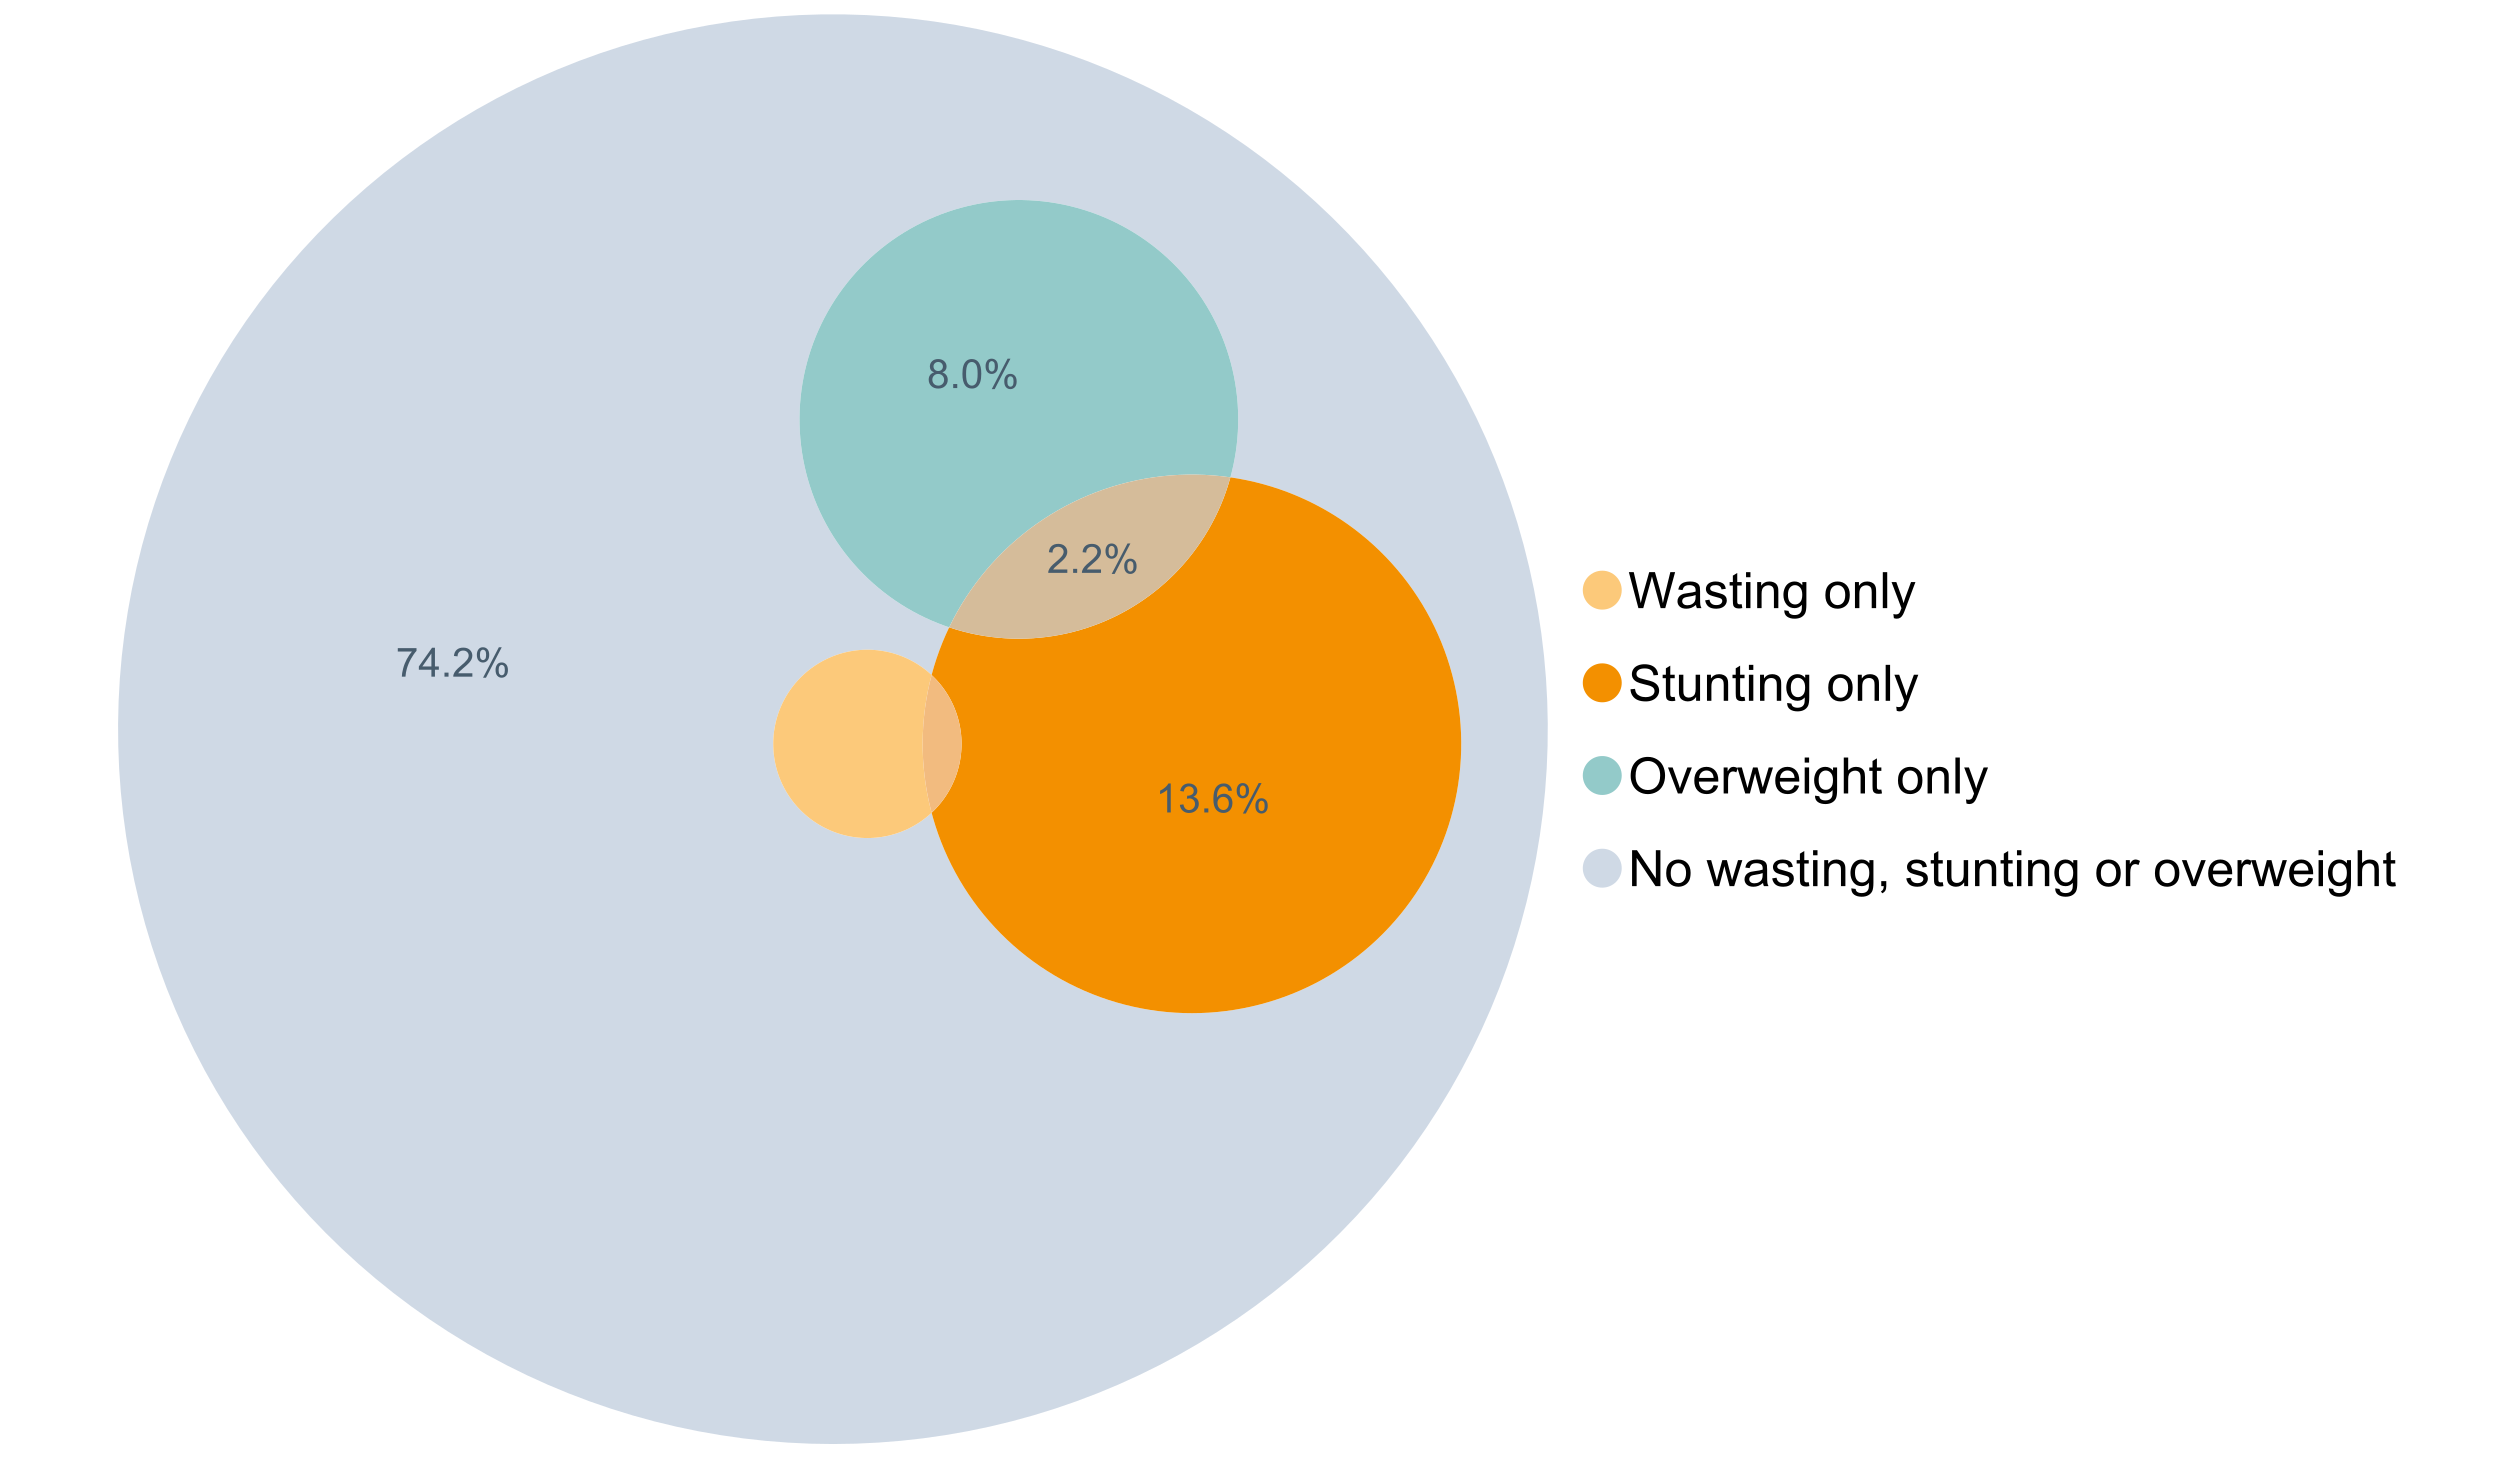 <?xml version="1.0" encoding="UTF-8"?>
<svg xmlns="http://www.w3.org/2000/svg" xmlns:xlink="http://www.w3.org/1999/xlink" width="1234.286pt" height="720pt" viewBox="0 0 1234.286 720" version="1.1">
<defs>
<g>
<symbol overflow="visible" id="glyph0-0">
<path style="stroke:none;" d="M 5.016 0 L 0.305 -17.758 L 2.715 -17.758 L 5.414 -6.117 C 5.703 -4.898 5.953 -3.688 6.164 -2.484 C 6.617 -4.379 6.883 -5.473 6.965 -5.766 L 10.344 -17.758 L 13.18 -17.758 L 15.723 -8.77 C 16.355 -6.539 16.816 -4.445 17.102 -2.484 C 17.324 -3.605 17.621 -4.891 17.988 -6.348 L 20.773 -17.758 L 23.133 -17.758 L 18.266 0 L 16 0 L 12.258 -13.527 C 11.941 -14.656 11.754 -15.352 11.699 -15.613 C 11.512 -14.797 11.34 -14.102 11.18 -13.527 L 7.414 0 Z M 5.016 0 "/>
</symbol>
<symbol overflow="visible" id="glyph0-1">
<path style="stroke:none;" d="M 10.027 -1.586 C 9.215 -0.898 8.438 -0.414 7.695 -0.133 C 6.945 0.148 6.145 0.285 5.293 0.289 C 3.875 0.285 2.789 -0.055 2.031 -0.746 C 1.27 -1.434 0.891 -2.316 0.895 -3.391 C 0.891 -4.02 1.035 -4.594 1.324 -5.117 C 1.613 -5.633 1.988 -6.051 2.453 -6.371 C 2.914 -6.684 3.438 -6.922 4.02 -7.086 C 4.449 -7.195 5.094 -7.305 5.961 -7.414 C 7.715 -7.617 9.012 -7.867 9.848 -8.164 C 9.852 -8.461 9.855 -8.652 9.859 -8.734 C 9.855 -9.621 9.648 -10.246 9.242 -10.609 C 8.68 -11.098 7.852 -11.344 6.758 -11.348 C 5.727 -11.344 4.969 -11.164 4.484 -10.809 C 3.992 -10.445 3.633 -9.809 3.402 -8.902 L 1.273 -9.191 C 1.461 -10.102 1.781 -10.84 2.227 -11.402 C 2.672 -11.965 3.312 -12.395 4.152 -12.699 C 4.992 -12.996 5.965 -13.148 7.074 -13.152 C 8.168 -13.148 9.062 -13.02 9.75 -12.766 C 10.438 -12.504 10.941 -12.18 11.266 -11.789 C 11.586 -11.398 11.812 -10.902 11.941 -10.309 C 12.012 -9.934 12.047 -9.266 12.051 -8.297 L 12.051 -5.391 C 12.047 -3.363 12.094 -2.078 12.191 -1.543 C 12.281 -1.004 12.465 -0.492 12.742 0 L 10.465 0 C 10.238 -0.453 10.09 -0.98 10.027 -1.586 Z M 9.848 -6.457 C 9.055 -6.133 7.867 -5.855 6.285 -5.633 C 5.387 -5.5 4.754 -5.355 4.383 -5.195 C 4.012 -5.031 3.723 -4.793 3.523 -4.484 C 3.32 -4.172 3.223 -3.828 3.223 -3.453 C 3.223 -2.867 3.441 -2.383 3.883 -1.996 C 4.32 -1.609 4.965 -1.418 5.812 -1.418 C 6.652 -1.418 7.398 -1.602 8.055 -1.969 C 8.707 -2.336 9.188 -2.836 9.496 -3.477 C 9.727 -3.965 9.844 -4.691 9.848 -5.656 Z M 9.848 -6.457 "/>
</symbol>
<symbol overflow="visible" id="glyph0-2">
<path style="stroke:none;" d="M 0.762 -3.84 L 2.918 -4.18 C 3.039 -3.312 3.375 -2.652 3.93 -2.191 C 4.48 -1.73 5.254 -1.5 6.25 -1.5 C 7.246 -1.5 7.988 -1.703 8.477 -2.113 C 8.961 -2.52 9.203 -3 9.207 -3.551 C 9.203 -4.043 8.988 -4.43 8.562 -4.711 C 8.258 -4.906 7.516 -5.152 6.336 -5.449 C 4.734 -5.852 3.625 -6.199 3.008 -6.496 C 2.387 -6.789 1.918 -7.199 1.602 -7.723 C 1.281 -8.242 1.125 -8.816 1.125 -9.449 C 1.125 -10.02 1.254 -10.551 1.52 -11.039 C 1.777 -11.527 2.137 -11.934 2.594 -12.258 C 2.93 -12.508 3.391 -12.719 3.977 -12.891 C 4.559 -13.062 5.188 -13.148 5.863 -13.152 C 6.867 -13.148 7.754 -13.004 8.52 -12.715 C 9.281 -12.426 9.844 -12.031 10.207 -11.535 C 10.57 -11.039 10.82 -10.375 10.961 -9.543 L 8.828 -9.254 C 8.73 -9.91 8.449 -10.426 7.988 -10.801 C 7.52 -11.168 6.863 -11.355 6.02 -11.359 C 5.016 -11.355 4.301 -11.191 3.875 -10.863 C 3.445 -10.531 3.234 -10.145 3.234 -9.703 C 3.234 -9.418 3.32 -9.16 3.5 -8.938 C 3.672 -8.699 3.953 -8.508 4.336 -8.355 C 4.555 -8.273 5.195 -8.086 6.262 -7.801 C 7.801 -7.387 8.875 -7.051 9.488 -6.789 C 10.094 -6.523 10.574 -6.141 10.922 -5.645 C 11.27 -5.141 11.441 -4.52 11.445 -3.777 C 11.441 -3.047 11.23 -2.363 10.809 -1.723 C 10.383 -1.082 9.773 -0.586 8.977 -0.234 C 8.176 0.113 7.27 0.285 6.262 0.289 C 4.586 0.285 3.312 -0.059 2.438 -0.75 C 1.562 -1.445 1.004 -2.473 0.762 -3.84 Z M 0.762 -3.84 "/>
</symbol>
<symbol overflow="visible" id="glyph0-3">
<path style="stroke:none;" d="M 6.395 -1.949 L 6.711 -0.023 C 6.094 0.102 5.547 0.164 5.062 0.168 C 4.27 0.164 3.652 0.043 3.219 -0.207 C 2.781 -0.453 2.477 -0.781 2.301 -1.191 C 2.121 -1.598 2.031 -2.457 2.035 -3.766 L 2.035 -11.168 L 0.438 -11.168 L 0.438 -12.863 L 2.035 -12.863 L 2.035 -16.047 L 4.203 -17.355 L 4.203 -12.863 L 6.395 -12.863 L 6.395 -11.168 L 4.203 -11.168 L 4.203 -3.645 C 4.199 -3.023 4.238 -2.621 4.316 -2.445 C 4.391 -2.266 4.516 -2.125 4.691 -2.023 C 4.863 -1.914 5.113 -1.863 5.438 -1.867 C 5.68 -1.863 5.996 -1.891 6.395 -1.949 Z M 6.395 -1.949 "/>
</symbol>
<symbol overflow="visible" id="glyph0-4">
<path style="stroke:none;" d="M 1.648 -15.25 L 1.648 -17.758 L 3.828 -17.758 L 3.828 -15.25 Z M 1.648 0 L 1.648 -12.863 L 3.828 -12.863 L 3.828 0 Z M 1.648 0 "/>
</symbol>
<symbol overflow="visible" id="glyph0-5">
<path style="stroke:none;" d="M 1.637 0 L 1.637 -12.863 L 3.598 -12.863 L 3.598 -11.035 C 4.543 -12.441 5.906 -13.148 7.691 -13.152 C 8.465 -13.148 9.176 -13.008 9.828 -12.734 C 10.477 -12.453 10.965 -12.09 11.289 -11.637 C 11.609 -11.184 11.836 -10.645 11.965 -10.027 C 12.043 -9.621 12.082 -8.918 12.086 -7.91 L 12.086 0 L 9.906 0 L 9.906 -7.824 C 9.902 -8.707 9.816 -9.371 9.652 -9.816 C 9.48 -10.254 9.18 -10.605 8.75 -10.871 C 8.312 -11.129 7.809 -11.262 7.23 -11.266 C 6.301 -11.262 5.5 -10.965 4.828 -10.379 C 4.152 -9.785 3.812 -8.668 3.816 -7.023 L 3.816 0 Z M 1.637 0 "/>
</symbol>
<symbol overflow="visible" id="glyph0-6">
<path style="stroke:none;" d="M 1.234 1.066 L 3.355 1.379 C 3.441 2.031 3.688 2.508 4.094 2.809 C 4.633 3.207 5.371 3.41 6.309 3.414 C 7.316 3.41 8.098 3.207 8.648 2.809 C 9.195 2.402 9.566 1.84 9.762 1.113 C 9.875 0.668 9.926 -0.262 9.918 -1.684 C 8.965 -0.559 7.777 0 6.359 0 C 4.586 0 3.219 -0.637 2.254 -1.914 C 1.281 -3.188 0.797 -4.719 0.801 -6.504 C 0.797 -7.73 1.02 -8.859 1.465 -9.898 C 1.91 -10.934 2.555 -11.738 3.398 -12.305 C 4.242 -12.867 5.23 -13.148 6.371 -13.152 C 7.887 -13.148 9.141 -12.535 10.125 -11.312 L 10.125 -12.863 L 12.137 -12.863 L 12.137 -1.742 C 12.133 0.258 11.93 1.672 11.523 2.512 C 11.113 3.344 10.469 4.004 9.586 4.492 C 8.703 4.973 7.613 5.215 6.324 5.219 C 4.785 5.215 3.547 4.871 2.602 4.184 C 1.656 3.492 1.199 2.453 1.234 1.066 Z M 3.039 -6.66 C 3.035 -4.969 3.371 -3.738 4.043 -2.965 C 4.715 -2.191 5.555 -1.805 6.566 -1.805 C 7.562 -1.805 8.402 -2.188 9.082 -2.961 C 9.762 -3.727 10.102 -4.938 10.102 -6.59 C 10.102 -8.16 9.75 -9.348 9.055 -10.148 C 8.352 -10.945 7.512 -11.344 6.527 -11.348 C 5.559 -11.344 4.734 -10.949 4.055 -10.168 C 3.375 -9.379 3.035 -8.211 3.039 -6.66 Z M 3.039 -6.66 "/>
</symbol>
<symbol overflow="visible" id="glyph0-7">
<path style="stroke:none;" d=""/>
</symbol>
<symbol overflow="visible" id="glyph0-8">
<path style="stroke:none;" d="M 0.824 -6.43 C 0.82 -8.809 1.48 -10.574 2.809 -11.723 C 3.91 -12.672 5.262 -13.148 6.855 -13.152 C 8.621 -13.148 10.066 -12.57 11.191 -11.414 C 12.312 -10.254 12.871 -8.652 12.875 -6.613 C 12.871 -4.953 12.625 -3.652 12.129 -2.707 C 11.633 -1.758 10.91 -1.02 9.961 -0.496 C 9.012 0.027 7.977 0.285 6.855 0.289 C 5.055 0.285 3.598 -0.289 2.488 -1.441 C 1.375 -2.594 0.82 -4.254 0.824 -6.43 Z M 3.062 -6.43 C 3.059 -4.781 3.418 -3.551 4.141 -2.73 C 4.855 -1.91 5.762 -1.5 6.855 -1.5 C 7.934 -1.5 8.832 -1.91 9.555 -2.734 C 10.27 -3.559 10.629 -4.816 10.633 -6.504 C 10.629 -8.094 10.266 -9.297 9.547 -10.117 C 8.82 -10.934 7.926 -11.344 6.855 -11.348 C 5.762 -11.344 4.855 -10.938 4.141 -10.125 C 3.418 -9.309 3.059 -8.074 3.062 -6.43 Z M 3.062 -6.43 "/>
</symbol>
<symbol overflow="visible" id="glyph0-9">
<path style="stroke:none;" d="M 1.586 0 L 1.586 -17.758 L 3.766 -17.758 L 3.766 0 Z M 1.586 0 "/>
</symbol>
<symbol overflow="visible" id="glyph0-10">
<path style="stroke:none;" d="M 1.539 4.953 L 1.297 2.906 C 1.77 3.035 2.188 3.098 2.543 3.102 C 3.027 3.098 3.414 3.02 3.703 2.859 C 3.992 2.695 4.23 2.469 4.422 2.18 C 4.555 1.961 4.777 1.418 5.086 0.559 C 5.125 0.434 5.188 0.258 5.281 0.023 L 0.398 -12.863 L 2.75 -12.863 L 5.426 -5.414 C 5.77 -4.469 6.078 -3.473 6.359 -2.434 C 6.605 -3.434 6.906 -4.414 7.254 -5.367 L 10.004 -12.863 L 12.184 -12.863 L 7.293 0.219 C 6.766 1.625 6.355 2.598 6.066 3.137 C 5.676 3.852 5.234 4.379 4.734 4.715 C 4.234 5.047 3.637 5.215 2.941 5.219 C 2.52 5.215 2.051 5.125 1.539 4.953 Z M 1.539 4.953 "/>
</symbol>
<symbol overflow="visible" id="glyph0-11">
<path style="stroke:none;" d="M 1.113 -5.703 L 3.332 -5.898 C 3.434 -5.008 3.676 -4.277 4.062 -3.711 C 4.445 -3.141 5.043 -2.684 5.852 -2.332 C 6.656 -1.98 7.562 -1.805 8.574 -1.805 C 9.465 -1.805 10.258 -1.938 10.949 -2.203 C 11.633 -2.469 12.145 -2.832 12.48 -3.301 C 12.816 -3.762 12.984 -4.27 12.984 -4.82 C 12.984 -5.375 12.82 -5.859 12.5 -6.277 C 12.172 -6.691 11.641 -7.043 10.902 -7.328 C 10.422 -7.512 9.367 -7.801 7.738 -8.191 C 6.105 -8.582 4.965 -8.949 4.312 -9.301 C 3.461 -9.742 2.828 -10.293 2.414 -10.953 C 2 -11.609 1.793 -12.348 1.793 -13.164 C 1.793 -14.059 2.047 -14.898 2.555 -15.68 C 3.062 -16.457 3.805 -17.047 4.785 -17.453 C 5.758 -17.855 6.844 -18.059 8.043 -18.059 C 9.355 -18.059 10.516 -17.844 11.523 -17.422 C 12.527 -16.996 13.301 -16.375 13.844 -15.551 C 14.383 -14.727 14.672 -13.793 14.715 -12.754 L 12.465 -12.586 C 12.34 -13.707 11.93 -14.555 11.234 -15.129 C 10.531 -15.699 9.5 -15.984 8.141 -15.988 C 6.715 -15.984 5.68 -15.723 5.031 -15.207 C 4.379 -14.684 4.055 -14.059 4.059 -13.324 C 4.055 -12.684 4.285 -12.156 4.746 -11.75 C 5.199 -11.336 6.379 -10.914 8.289 -10.484 C 10.199 -10.047 11.512 -9.672 12.223 -9.352 C 13.254 -8.875 14.016 -8.27 14.508 -7.539 C 15 -6.809 15.246 -5.969 15.25 -5.016 C 15.246 -4.07 14.977 -3.18 14.438 -2.344 C 13.895 -1.508 13.117 -0.855 12.105 -0.391 C 11.09 0.074 9.949 0.305 8.684 0.305 C 7.074 0.305 5.727 0.07 4.645 -0.398 C 3.555 -0.867 2.703 -1.57 2.09 -2.512 C 1.469 -3.453 1.145 -4.516 1.113 -5.703 Z M 1.113 -5.703 "/>
</symbol>
<symbol overflow="visible" id="glyph0-12">
<path style="stroke:none;" d="M 10.066 0 L 10.066 -1.891 C 9.062 -0.438 7.699 0.285 5.984 0.289 C 5.219 0.285 4.512 0.145 3.855 -0.145 C 3.199 -0.434 2.711 -0.801 2.391 -1.242 C 2.07 -1.68 1.844 -2.219 1.719 -2.859 C 1.625 -3.285 1.582 -3.961 1.586 -4.895 L 1.586 -12.863 L 3.766 -12.863 L 3.766 -5.73 C 3.762 -4.59 3.805 -3.82 3.898 -3.426 C 4.031 -2.852 4.324 -2.402 4.77 -2.074 C 5.215 -1.746 5.762 -1.582 6.418 -1.586 C 7.07 -1.582 7.688 -1.75 8.262 -2.09 C 8.832 -2.422 9.234 -2.879 9.477 -3.457 C 9.711 -4.035 9.832 -4.871 9.836 -5.973 L 9.836 -12.863 L 12.016 -12.863 L 12.016 0 Z M 10.066 0 "/>
</symbol>
<symbol overflow="visible" id="glyph0-13">
<path style="stroke:none;" d="M 1.199 -8.648 C 1.195 -11.594 1.984 -13.898 3.57 -15.57 C 5.148 -17.234 7.195 -18.07 9.703 -18.07 C 11.34 -18.07 12.816 -17.676 14.133 -16.895 C 15.449 -16.109 16.453 -15.02 17.145 -13.621 C 17.832 -12.219 18.176 -10.629 18.18 -8.855 C 18.176 -7.051 17.812 -5.441 17.09 -4.02 C 16.359 -2.598 15.328 -1.52 14 -0.793 C 12.664 -0.059 11.23 0.305 9.691 0.305 C 8.02 0.305 6.523 -0.098 5.207 -0.906 C 3.891 -1.715 2.895 -2.816 2.215 -4.215 C 1.535 -5.605 1.195 -7.086 1.199 -8.648 Z M 3.621 -8.613 C 3.621 -6.473 4.195 -4.785 5.348 -3.555 C 6.496 -2.32 7.938 -1.703 9.676 -1.707 C 11.441 -1.703 12.898 -2.324 14.043 -3.57 C 15.184 -4.812 15.754 -6.578 15.758 -8.867 C 15.754 -10.309 15.512 -11.57 15.023 -12.652 C 14.535 -13.727 13.82 -14.562 12.879 -15.156 C 11.938 -15.746 10.883 -16.043 9.715 -16.047 C 8.051 -16.043 6.617 -15.473 5.418 -14.332 C 4.219 -13.191 3.621 -11.285 3.621 -8.613 Z M 3.621 -8.613 "/>
</symbol>
<symbol overflow="visible" id="glyph0-14">
<path style="stroke:none;" d="M 5.207 0 L 0.316 -12.863 L 2.617 -12.863 L 5.379 -5.16 C 5.676 -4.328 5.949 -3.465 6.203 -2.566 C 6.395 -3.246 6.664 -4.062 7.012 -5.016 L 9.871 -12.863 L 12.113 -12.863 L 7.242 0 Z M 5.207 0 "/>
</symbol>
<symbol overflow="visible" id="glyph0-15">
<path style="stroke:none;" d="M 10.441 -4.141 L 12.695 -3.863 C 12.336 -2.543 11.676 -1.523 10.719 -0.801 C 9.754 -0.074 8.527 0.285 7.039 0.289 C 5.152 0.285 3.66 -0.289 2.562 -1.445 C 1.457 -2.602 0.906 -4.227 0.91 -6.324 C 0.906 -8.484 1.465 -10.164 2.578 -11.359 C 3.691 -12.551 5.137 -13.148 6.914 -13.152 C 8.633 -13.148 10.035 -12.562 11.129 -11.395 C 12.215 -10.223 12.762 -8.578 12.766 -6.457 C 12.762 -6.324 12.758 -6.129 12.754 -5.875 L 3.16 -5.875 C 3.238 -4.457 3.641 -3.375 4.359 -2.625 C 5.078 -1.875 5.973 -1.5 7.051 -1.5 C 7.848 -1.5 8.531 -1.707 9.098 -2.129 C 9.66 -2.547 10.109 -3.219 10.441 -4.141 Z M 3.281 -7.668 L 10.465 -7.668 C 10.367 -8.746 10.09 -9.559 9.641 -10.102 C 8.941 -10.938 8.043 -11.355 6.941 -11.359 C 5.938 -11.355 5.094 -11.02 4.414 -10.355 C 3.727 -9.684 3.352 -8.789 3.281 -7.668 Z M 3.281 -7.668 "/>
</symbol>
<symbol overflow="visible" id="glyph0-16">
<path style="stroke:none;" d="M 1.609 0 L 1.609 -12.863 L 3.574 -12.863 L 3.574 -10.914 C 4.074 -11.824 4.535 -12.426 4.961 -12.715 C 5.383 -13.004 5.848 -13.148 6.359 -13.152 C 7.09 -13.148 7.836 -12.914 8.598 -12.453 L 7.848 -10.43 C 7.312 -10.742 6.781 -10.898 6.25 -10.902 C 5.77 -10.898 5.34 -10.754 4.965 -10.469 C 4.582 -10.18 4.312 -9.781 4.156 -9.277 C 3.91 -8.496 3.789 -7.648 3.793 -6.734 L 3.793 0 Z M 1.609 0 "/>
</symbol>
<symbol overflow="visible" id="glyph0-17">
<path style="stroke:none;" d="M 4.008 0 L 0.074 -12.863 L 2.324 -12.863 L 4.371 -5.438 L 5.137 -2.676 C 5.164 -2.812 5.387 -3.695 5.801 -5.328 L 7.848 -12.863 L 10.09 -12.863 L 12.016 -5.402 L 12.656 -2.941 L 13.395 -5.426 L 15.602 -12.863 L 17.719 -12.863 L 13.699 0 L 11.434 0 L 9.387 -7.703 L 8.891 -9.895 L 6.285 0 Z M 4.008 0 "/>
</symbol>
<symbol overflow="visible" id="glyph0-18">
<path style="stroke:none;" d="M 1.637 0 L 1.637 -17.758 L 3.816 -17.758 L 3.816 -11.387 C 4.828 -12.559 6.113 -13.148 7.668 -13.152 C 8.617 -13.148 9.445 -12.961 10.148 -12.59 C 10.852 -12.211 11.352 -11.691 11.656 -11.031 C 11.957 -10.367 12.109 -9.406 12.113 -8.152 L 12.113 0 L 9.934 0 L 9.934 -8.152 C 9.93 -9.238 9.695 -10.031 9.223 -10.531 C 8.75 -11.023 8.082 -11.273 7.219 -11.277 C 6.57 -11.273 5.961 -11.105 5.395 -10.773 C 4.824 -10.434 4.418 -9.98 4.18 -9.41 C 3.934 -8.836 3.812 -8.043 3.816 -7.039 L 3.816 0 Z M 1.637 0 "/>
</symbol>
<symbol overflow="visible" id="glyph0-19">
<path style="stroke:none;" d="M 1.891 0 L 1.891 -17.758 L 4.301 -17.758 L 13.625 -3.816 L 13.625 -17.758 L 15.879 -17.758 L 15.879 0 L 13.469 0 L 4.141 -13.953 L 4.141 0 Z M 1.891 0 "/>
</symbol>
<symbol overflow="visible" id="glyph0-20">
<path style="stroke:none;" d="M 2.203 0 L 2.203 -2.484 L 4.688 -2.484 L 4.688 0 C 4.688 0.91 4.523 1.645 4.203 2.207 C 3.875 2.766 3.363 3.199 2.664 3.512 L 2.059 2.578 C 2.516 2.375 2.855 2.078 3.074 1.688 C 3.289 1.297 3.41 0.734 3.441 0 Z M 2.203 0 "/>
</symbol>
<symbol overflow="visible" id="glyph1-0">
<path style="stroke:none;" d="M 10.039 -1.684 L 10.039 0 L 0.605 0 C 0.59 -0.422 0.66 -0.828 0.809 -1.219 C 1.047 -1.859 1.43 -2.488 1.961 -3.113 C 2.488 -3.734 3.254 -4.457 4.254 -5.277 C 5.805 -6.547 6.852 -7.555 7.398 -8.301 C 7.941 -9.043 8.215 -9.746 8.219 -10.41 C 8.215 -11.102 7.965 -11.688 7.473 -12.168 C 6.973 -12.641 6.328 -12.879 5.531 -12.883 C 4.688 -12.879 4.012 -12.625 3.504 -12.121 C 2.996 -11.613 2.738 -10.914 2.738 -10.02 L 0.934 -10.207 C 1.055 -11.551 1.52 -12.574 2.328 -13.277 C 3.129 -13.98 4.211 -14.332 5.57 -14.336 C 6.938 -14.332 8.02 -13.953 8.82 -13.195 C 9.617 -12.434 10.02 -11.492 10.02 -10.371 C 10.02 -9.801 9.902 -9.238 9.668 -8.688 C 9.434 -8.133 9.047 -7.551 8.508 -6.941 C 7.965 -6.328 7.062 -5.492 5.805 -4.43 C 4.75 -3.547 4.074 -2.945 3.777 -2.633 C 3.477 -2.312 3.23 -1.996 3.039 -1.684 Z M 10.039 -1.684 "/>
</symbol>
<symbol overflow="visible" id="glyph1-1">
<path style="stroke:none;" d="M 1.812 0 L 1.812 -1.996 L 3.809 -1.996 L 3.809 0 Z M 1.812 0 "/>
</symbol>
<symbol overflow="visible" id="glyph1-2">
<path style="stroke:none;" d="M 1.16 -10.848 C 1.16 -11.863 1.414 -12.73 1.93 -13.449 C 2.438 -14.16 3.184 -14.52 4.16 -14.52 C 5.055 -14.52 5.793 -14.199 6.383 -13.559 C 6.969 -12.918 7.266 -11.977 7.266 -10.742 C 7.266 -9.531 6.969 -8.602 6.375 -7.949 C 5.781 -7.297 5.047 -6.973 4.18 -6.973 C 3.312 -6.973 2.594 -7.293 2.02 -7.938 C 1.445 -8.578 1.16 -9.547 1.16 -10.848 Z M 4.207 -13.312 C 3.77 -13.312 3.406 -13.121 3.121 -12.746 C 2.828 -12.367 2.684 -11.676 2.688 -10.672 C 2.684 -9.754 2.828 -9.109 3.125 -8.738 C 3.414 -8.363 3.777 -8.18 4.207 -8.18 C 4.648 -8.18 5.012 -8.367 5.301 -8.742 C 5.586 -9.117 5.73 -9.805 5.734 -10.809 C 5.73 -11.727 5.586 -12.375 5.297 -12.75 C 5.004 -13.125 4.641 -13.312 4.207 -13.312 Z M 4.215 0.527 L 12.027 -14.52 L 13.449 -14.52 L 5.668 0.527 Z M 10.391 -3.352 C 10.387 -4.375 10.645 -5.242 11.16 -5.953 C 11.672 -6.664 12.418 -7.02 13.398 -7.02 C 14.293 -7.02 15.035 -6.699 15.625 -6.059 C 16.211 -5.418 16.504 -4.477 16.508 -3.242 C 16.504 -2.031 16.207 -1.102 15.613 -0.449 C 15.016 0.203 14.281 0.527 13.41 0.527 C 12.543 0.527 11.824 0.207 11.25 -0.441 C 10.676 -1.082 10.387 -2.055 10.391 -3.352 Z M 13.449 -5.812 C 13.004 -5.812 12.641 -5.621 12.352 -5.246 C 12.062 -4.867 11.918 -4.18 11.918 -3.176 C 11.918 -2.266 12.062 -1.621 12.355 -1.246 C 12.648 -0.867 13.008 -0.68 13.438 -0.684 C 13.883 -0.68 14.254 -0.867 14.543 -1.246 C 14.832 -1.621 14.977 -2.309 14.977 -3.312 C 14.977 -4.23 14.828 -4.879 14.539 -5.254 C 14.242 -5.625 13.879 -5.812 13.449 -5.812 Z M 13.449 -5.812 "/>
</symbol>
<symbol overflow="visible" id="glyph1-3">
<path style="stroke:none;" d="M 0.945 -12.406 L 0.945 -14.09 L 10.188 -14.09 L 10.188 -12.727 C 9.277 -11.758 8.375 -10.473 7.484 -8.871 C 6.586 -7.266 5.898 -5.617 5.414 -3.926 C 5.062 -2.73 4.836 -1.422 4.742 0 L 2.941 0 C 2.957 -1.121 3.176 -2.477 3.602 -4.07 C 4.02 -5.66 4.625 -7.195 5.418 -8.672 C 6.203 -10.148 7.043 -11.391 7.938 -12.406 Z M 0.945 -12.406 "/>
</symbol>
<symbol overflow="visible" id="glyph1-4">
<path style="stroke:none;" d="M 6.445 0 L 6.445 -3.418 L 0.254 -3.418 L 0.254 -5.023 L 6.77 -14.277 L 8.199 -14.277 L 8.199 -5.023 L 10.129 -5.023 L 10.129 -3.418 L 8.199 -3.418 L 8.199 0 Z M 6.445 -5.023 L 6.445 -11.461 L 1.977 -5.023 Z M 6.445 -5.023 "/>
</symbol>
<symbol overflow="visible" id="glyph1-5">
<path style="stroke:none;" d="M 7.43 0 L 5.676 0 L 5.676 -11.172 C 5.25 -10.766 4.695 -10.363 4.016 -9.961 C 3.328 -9.559 2.715 -9.258 2.172 -9.059 L 2.172 -10.75 C 3.148 -11.207 4.004 -11.766 4.742 -12.426 C 5.473 -13.078 5.992 -13.715 6.301 -14.336 L 7.43 -14.336 Z M 7.43 0 "/>
</symbol>
<symbol overflow="visible" id="glyph1-6">
<path style="stroke:none;" d="M 0.836 -3.77 L 2.59 -4.004 C 2.789 -3.004 3.129 -2.289 3.617 -1.855 C 4.098 -1.414 4.688 -1.195 5.387 -1.199 C 6.207 -1.195 6.902 -1.48 7.473 -2.055 C 8.039 -2.621 8.324 -3.328 8.328 -4.18 C 8.324 -4.98 8.062 -5.645 7.539 -6.168 C 7.012 -6.688 6.344 -6.949 5.531 -6.953 C 5.199 -6.949 4.785 -6.883 4.293 -6.758 L 4.488 -8.297 C 4.605 -8.281 4.699 -8.273 4.773 -8.277 C 5.516 -8.273 6.188 -8.469 6.785 -8.859 C 7.383 -9.25 7.68 -9.852 7.684 -10.664 C 7.68 -11.305 7.465 -11.836 7.031 -12.262 C 6.594 -12.68 6.031 -12.891 5.348 -12.895 C 4.664 -12.891 4.094 -12.676 3.641 -12.25 C 3.184 -11.82 2.895 -11.18 2.766 -10.324 L 1.012 -10.633 C 1.227 -11.809 1.715 -12.719 2.473 -13.367 C 3.23 -14.008 4.176 -14.332 5.309 -14.336 C 6.086 -14.332 6.801 -14.164 7.457 -13.832 C 8.109 -13.496 8.609 -13.039 8.961 -12.465 C 9.305 -11.883 9.48 -11.27 9.484 -10.625 C 9.48 -10.004 9.316 -9.441 8.988 -8.938 C 8.656 -8.43 8.164 -8.027 7.52 -7.73 C 8.359 -7.535 9.016 -7.133 9.484 -6.52 C 9.949 -5.906 10.184 -5.137 10.188 -4.215 C 10.184 -2.965 9.73 -1.91 8.824 -1.047 C 7.914 -0.18 6.762 0.25 5.375 0.254 C 4.117 0.25 3.078 -0.121 2.254 -0.867 C 1.422 -1.613 0.949 -2.578 0.836 -3.77 Z M 0.836 -3.77 "/>
</symbol>
<symbol overflow="visible" id="glyph1-7">
<path style="stroke:none;" d="M 9.922 -10.781 L 8.18 -10.645 C 8.023 -11.328 7.801 -11.828 7.52 -12.145 C 7.043 -12.641 6.461 -12.891 5.766 -12.895 C 5.203 -12.891 4.711 -12.734 4.293 -12.426 C 3.742 -12.023 3.309 -11.438 2.988 -10.664 C 2.668 -9.891 2.5 -8.789 2.492 -7.363 C 2.91 -8.004 3.426 -8.48 4.039 -8.793 C 4.648 -9.102 5.289 -9.258 5.961 -9.262 C 7.125 -9.258 8.121 -8.828 8.941 -7.969 C 9.762 -7.109 10.172 -5.996 10.176 -4.637 C 10.172 -3.738 9.98 -2.906 9.598 -2.137 C 9.211 -1.367 8.68 -0.777 8.004 -0.371 C 7.328 0.039 6.562 0.238 5.707 0.242 C 4.246 0.238 3.055 -0.293 2.133 -1.367 C 1.211 -2.438 0.75 -4.211 0.75 -6.68 C 0.75 -9.438 1.258 -11.441 2.277 -12.699 C 3.164 -13.785 4.363 -14.332 5.871 -14.336 C 6.996 -14.332 7.914 -14.016 8.633 -13.391 C 9.348 -12.758 9.777 -11.891 9.922 -10.781 Z M 2.766 -4.625 C 2.766 -4.016 2.891 -3.438 3.148 -2.891 C 3.402 -2.336 3.762 -1.918 4.227 -1.633 C 4.684 -1.34 5.168 -1.195 5.676 -1.199 C 6.414 -1.195 7.051 -1.492 7.586 -2.094 C 8.117 -2.688 8.383 -3.5 8.387 -4.527 C 8.383 -5.512 8.121 -6.289 7.598 -6.859 C 7.07 -7.426 6.406 -7.711 5.609 -7.711 C 4.812 -7.711 4.141 -7.426 3.594 -6.859 C 3.039 -6.289 2.766 -5.543 2.766 -4.625 Z M 2.766 -4.625 "/>
</symbol>
<symbol overflow="visible" id="glyph1-8">
<path style="stroke:none;" d="M 3.523 -7.742 C 2.793 -8.004 2.254 -8.383 1.906 -8.879 C 1.555 -9.371 1.383 -9.965 1.383 -10.652 C 1.383 -11.691 1.754 -12.562 2.5 -13.273 C 3.246 -13.977 4.242 -14.332 5.484 -14.336 C 6.727 -14.332 7.727 -13.969 8.492 -13.25 C 9.25 -12.523 9.633 -11.645 9.633 -10.605 C 9.633 -9.941 9.457 -9.363 9.109 -8.875 C 8.762 -8.383 8.234 -8.004 7.527 -7.742 C 8.402 -7.453 9.07 -6.992 9.527 -6.359 C 9.984 -5.719 10.211 -4.961 10.215 -4.082 C 10.211 -2.859 9.781 -1.832 8.918 -1.004 C 8.055 -0.172 6.918 0.238 5.512 0.242 C 4.102 0.238 2.965 -0.176 2.102 -1.008 C 1.238 -1.84 0.809 -2.879 0.809 -4.129 C 0.809 -5.055 1.043 -5.832 1.512 -6.461 C 1.98 -7.086 2.648 -7.512 3.523 -7.742 Z M 3.176 -10.711 C 3.176 -10.035 3.391 -9.48 3.828 -9.055 C 4.258 -8.625 4.824 -8.414 5.523 -8.414 C 6.195 -8.414 6.746 -8.625 7.18 -9.051 C 7.609 -9.477 7.828 -9.996 7.828 -10.613 C 7.828 -11.254 7.605 -11.797 7.16 -12.234 C 6.715 -12.672 6.16 -12.891 5.504 -12.895 C 4.832 -12.891 4.277 -12.676 3.836 -12.25 C 3.395 -11.82 3.176 -11.309 3.176 -10.711 Z M 2.609 -4.121 C 2.605 -3.617 2.727 -3.133 2.965 -2.668 C 3.199 -2.199 3.551 -1.84 4.02 -1.582 C 4.488 -1.324 4.992 -1.195 5.531 -1.199 C 6.367 -1.195 7.059 -1.465 7.605 -2.004 C 8.148 -2.543 8.418 -3.227 8.422 -4.062 C 8.418 -4.902 8.137 -5.602 7.578 -6.156 C 7.016 -6.707 6.316 -6.984 5.473 -6.984 C 4.645 -6.984 3.961 -6.711 3.422 -6.164 C 2.879 -5.617 2.605 -4.934 2.609 -4.121 Z M 2.609 -4.121 "/>
</symbol>
<symbol overflow="visible" id="glyph1-9">
<path style="stroke:none;" d="M 0.828 -7.039 C 0.824 -8.727 1 -10.086 1.348 -11.117 C 1.695 -12.141 2.211 -12.934 2.898 -13.496 C 3.582 -14.051 4.445 -14.332 5.484 -14.336 C 6.25 -14.332 6.922 -14.176 7.5 -13.871 C 8.078 -13.559 8.555 -13.117 8.93 -12.539 C 9.305 -11.957 9.598 -11.246 9.816 -10.414 C 10.027 -9.578 10.137 -8.453 10.137 -7.039 C 10.137 -5.359 9.965 -4.008 9.621 -2.984 C 9.277 -1.953 8.762 -1.16 8.078 -0.598 C 7.391 -0.039 6.527 0.238 5.484 0.242 C 4.105 0.238 3.023 -0.25 2.238 -1.238 C 1.297 -2.422 0.824 -4.355 0.828 -7.039 Z M 2.629 -7.039 C 2.625 -4.691 2.898 -3.133 3.449 -2.359 C 3.996 -1.582 4.676 -1.195 5.484 -1.199 C 6.289 -1.195 6.965 -1.586 7.512 -2.367 C 8.059 -3.145 8.332 -4.699 8.336 -7.039 C 8.332 -9.387 8.059 -10.949 7.512 -11.723 C 6.965 -12.492 6.281 -12.879 5.465 -12.883 C 4.656 -12.879 4.012 -12.539 3.535 -11.863 C 2.926 -10.988 2.625 -9.379 2.629 -7.039 Z M 2.629 -7.039 "/>
</symbol>
</g>
</defs>
<g id="surface29751">
<path style=" stroke:none;fill-rule:nonzero;fill:rgb(98.824%,78.824%,47.843%);fill-opacity:1;" d="M 800.672 291.367 C 800.672 296.676 796.367 300.98 791.059 300.98 C 785.75 300.98 781.445 296.676 781.445 291.367 C 781.445 286.055 785.75 281.75 791.059 281.75 C 796.367 281.75 800.672 286.055 800.672 291.367 "/>
<g style="fill:rgb(0%,0%,0%);fill-opacity:1;">
  <use xlink:href="#glyph0-0" x="803.891" y="300.242"/>
  <use xlink:href="#glyph0-1" x="827.303" y="300.242"/>
  <use xlink:href="#glyph0-2" x="841.099" y="300.242"/>
  <use xlink:href="#glyph0-3" x="853.502" y="300.242"/>
  <use xlink:href="#glyph0-4" x="860.394" y="300.242"/>
  <use xlink:href="#glyph0-5" x="865.905" y="300.242"/>
  <use xlink:href="#glyph0-6" x="879.7" y="300.242"/>
  <use xlink:href="#glyph0-7" x="893.496" y="300.242"/>
  <use xlink:href="#glyph0-8" x="900.388" y="300.242"/>
  <use xlink:href="#glyph0-5" x="914.183" y="300.242"/>
  <use xlink:href="#glyph0-9" x="927.979" y="300.242"/>
  <use xlink:href="#glyph0-10" x="933.49" y="300.242"/>
</g>
<path style=" stroke:none;fill-rule:nonzero;fill:rgb(95.294%,56.471%,0%);fill-opacity:1;" d="M 800.672 337.121 C 800.672 342.434 796.367 346.738 791.059 346.738 C 785.75 346.738 781.445 342.434 781.445 337.121 C 781.445 331.812 785.75 327.508 791.059 327.508 C 796.367 327.508 800.672 331.812 800.672 337.121 "/>
<g style="fill:rgb(0%,0%,0%);fill-opacity:1;">
  <use xlink:href="#glyph0-11" x="803.891" y="346"/>
  <use xlink:href="#glyph0-3" x="820.436" y="346"/>
  <use xlink:href="#glyph0-12" x="827.328" y="346"/>
  <use xlink:href="#glyph0-5" x="841.123" y="346"/>
  <use xlink:href="#glyph0-3" x="854.919" y="346"/>
  <use xlink:href="#glyph0-4" x="861.811" y="346"/>
  <use xlink:href="#glyph0-5" x="867.322" y="346"/>
  <use xlink:href="#glyph0-6" x="881.117" y="346"/>
  <use xlink:href="#glyph0-7" x="894.913" y="346"/>
  <use xlink:href="#glyph0-8" x="901.805" y="346"/>
  <use xlink:href="#glyph0-5" x="915.6" y="346"/>
  <use xlink:href="#glyph0-9" x="929.396" y="346"/>
  <use xlink:href="#glyph0-10" x="934.907" y="346"/>
</g>
<path style=" stroke:none;fill-rule:nonzero;fill:rgb(57.647%,79.216%,78.824%);fill-opacity:1;" d="M 800.672 382.879 C 800.672 388.188 796.367 392.492 791.059 392.492 C 785.75 392.492 781.445 388.188 781.445 382.879 C 781.445 377.566 785.75 373.262 791.059 373.262 C 796.367 373.262 800.672 377.566 800.672 382.879 "/>
<g style="fill:rgb(0%,0%,0%);fill-opacity:1;">
  <use xlink:href="#glyph0-13" x="803.891" y="391.758"/>
  <use xlink:href="#glyph0-14" x="823.185" y="391.758"/>
  <use xlink:href="#glyph0-15" x="835.588" y="391.758"/>
  <use xlink:href="#glyph0-16" x="849.384" y="391.758"/>
  <use xlink:href="#glyph0-17" x="857.644" y="391.758"/>
  <use xlink:href="#glyph0-15" x="875.558" y="391.758"/>
  <use xlink:href="#glyph0-4" x="889.354" y="391.758"/>
  <use xlink:href="#glyph0-6" x="894.865" y="391.758"/>
  <use xlink:href="#glyph0-18" x="908.66" y="391.758"/>
  <use xlink:href="#glyph0-3" x="922.456" y="391.758"/>
  <use xlink:href="#glyph0-7" x="929.348" y="391.758"/>
  <use xlink:href="#glyph0-8" x="936.239" y="391.758"/>
  <use xlink:href="#glyph0-5" x="950.035" y="391.758"/>
  <use xlink:href="#glyph0-9" x="963.831" y="391.758"/>
  <use xlink:href="#glyph0-10" x="969.342" y="391.758"/>
</g>
<path style=" stroke:none;fill-rule:nonzero;fill:rgb(81.176%,85.098%,89.804%);fill-opacity:1;" d="M 800.672 428.633 C 800.672 433.945 796.367 438.25 791.059 438.25 C 785.75 438.25 781.445 433.945 781.445 428.633 C 781.445 423.324 785.75 419.02 791.059 419.02 C 796.367 419.02 800.672 423.324 800.672 428.633 "/>
<g style="fill:rgb(0%,0%,0%);fill-opacity:1;">
  <use xlink:href="#glyph0-19" x="803.891" y="437.512"/>
  <use xlink:href="#glyph0-8" x="821.804" y="437.512"/>
  <use xlink:href="#glyph0-7" x="835.6" y="437.512"/>
  <use xlink:href="#glyph0-17" x="842.492" y="437.512"/>
  <use xlink:href="#glyph0-1" x="860.406" y="437.512"/>
  <use xlink:href="#glyph0-2" x="874.201" y="437.512"/>
  <use xlink:href="#glyph0-3" x="886.604" y="437.512"/>
  <use xlink:href="#glyph0-4" x="893.496" y="437.512"/>
  <use xlink:href="#glyph0-5" x="899.007" y="437.512"/>
  <use xlink:href="#glyph0-6" x="912.803" y="437.512"/>
  <use xlink:href="#glyph0-20" x="926.598" y="437.512"/>
  <use xlink:href="#glyph0-7" x="933.49" y="437.512"/>
  <use xlink:href="#glyph0-2" x="940.382" y="437.512"/>
  <use xlink:href="#glyph0-3" x="952.785" y="437.512"/>
  <use xlink:href="#glyph0-12" x="959.676" y="437.512"/>
  <use xlink:href="#glyph0-5" x="973.472" y="437.512"/>
  <use xlink:href="#glyph0-3" x="987.268" y="437.512"/>
  <use xlink:href="#glyph0-4" x="994.159" y="437.512"/>
  <use xlink:href="#glyph0-5" x="999.67" y="437.512"/>
  <use xlink:href="#glyph0-6" x="1013.466" y="437.512"/>
  <use xlink:href="#glyph0-7" x="1027.262" y="437.512"/>
  <use xlink:href="#glyph0-8" x="1034.154" y="437.512"/>
  <use xlink:href="#glyph0-16" x="1047.949" y="437.512"/>
  <use xlink:href="#glyph0-7" x="1056.21" y="437.512"/>
  <use xlink:href="#glyph0-8" x="1063.101" y="437.512"/>
  <use xlink:href="#glyph0-14" x="1076.897" y="437.512"/>
  <use xlink:href="#glyph0-15" x="1089.3" y="437.512"/>
  <use xlink:href="#glyph0-16" x="1103.096" y="437.512"/>
  <use xlink:href="#glyph0-17" x="1111.356" y="437.512"/>
  <use xlink:href="#glyph0-15" x="1129.27" y="437.512"/>
  <use xlink:href="#glyph0-4" x="1143.065" y="437.512"/>
  <use xlink:href="#glyph0-6" x="1148.576" y="437.512"/>
  <use xlink:href="#glyph0-18" x="1162.372" y="437.512"/>
  <use xlink:href="#glyph0-3" x="1176.168" y="437.512"/>
</g>
<path style=" stroke:none;fill-rule:nonzero;fill:rgb(81.176%,85.098%,89.804%);fill-opacity:1;" d="M 422.465 712.762 L 433.598 712.23 L 444.707 711.348 L 455.781 710.117 L 466.812 708.535 L 477.785 706.609 L 488.695 704.336 L 499.527 701.715 L 510.27 698.758 L 520.914 695.465 L 531.449 691.832 L 541.867 687.871 L 552.152 683.586 L 562.297 678.977 L 572.289 674.047 L 582.125 668.805 L 591.789 663.258 L 601.27 657.406 L 610.566 651.258 L 619.66 644.82 L 628.547 638.098 L 637.219 631.098 L 645.664 623.828 L 653.875 616.297 L 661.844 608.508 L 669.566 600.473 L 677.027 592.199 L 684.227 583.691 L 691.152 574.961 L 697.797 566.02 L 704.16 556.867 L 710.227 547.523 L 716 537.992 L 721.465 528.281 L 726.625 518.402 L 731.465 508.367 L 735.992 498.184 L 740.191 487.863 L 744.062 477.414 L 747.605 466.848 L 750.809 456.176 L 753.676 445.406 L 756.203 434.555 L 758.383 423.625 L 760.219 412.637 L 761.707 401.594 L 762.844 390.508 L 763.633 379.391 L 764.07 368.258 L 764.156 357.113 L 763.887 345.973 L 763.27 334.848 L 762.301 323.746 L 760.98 312.684 L 759.312 301.664 L 757.297 290.707 L 754.938 279.816 L 752.234 269.004 L 749.191 258.285 L 745.812 247.664 L 742.098 237.16 L 738.055 226.777 L 733.688 216.523 L 728.996 206.418 L 723.992 196.461 L 718.672 186.668 L 713.047 177.051 L 707.121 167.613 L 700.902 158.367 L 694.391 149.324 L 687.598 140.488 L 680.531 131.875 L 673.195 123.484 L 665.598 115.336 L 657.75 107.426 L 649.652 99.77 L 641.316 92.371 L 632.754 85.242 L 623.973 78.387 L 614.973 71.809 L 605.773 65.52 L 596.383 59.527 L 586.805 53.832 L 577.051 48.441 L 567.133 43.359 L 557.059 38.598 L 546.84 34.152 L 536.488 30.035 L 526.008 26.246 L 515.414 22.789 L 504.719 19.668 L 493.926 16.887 L 483.055 14.445 L 472.109 12.352 L 461.105 10.602 L 450.051 9.199 L 438.957 8.148 L 427.836 7.449 L 416.695 7.102 L 405.555 7.105 L 394.414 7.461 L 383.297 8.164 L 372.203 9.223 L 361.148 10.629 L 350.145 12.383 L 339.199 14.484 L 328.328 16.934 L 317.539 19.719 L 306.844 22.848 L 296.254 26.309 L 285.777 30.105 L 275.426 34.23 L 265.207 38.68 L 255.137 43.449 L 245.223 48.535 L 235.473 53.93 L 225.898 59.633 L 216.508 65.633 L 207.312 71.926 L 198.32 78.508 L 189.539 85.367 L 180.98 92.504 L 172.652 99.902 L 164.559 107.566 L 156.711 115.477 L 149.121 123.633 L 141.789 132.027 L 134.727 140.645 L 127.941 149.484 L 121.434 158.531 L 115.219 167.781 L 109.301 177.219 L 103.68 186.844 L 98.367 196.637 L 93.367 206.598 L 88.68 216.707 L 84.32 226.961 L 80.281 237.348 L 76.574 247.855 L 73.199 258.477 L 70.164 269.195 L 67.469 280.008 L 65.113 290.902 L 63.105 301.863 L 61.445 312.879 L 60.129 323.945 L 59.168 335.047 L 58.555 346.172 L 58.293 357.312 L 58.387 368.457 L 58.828 379.59 L 59.621 390.707 L 60.766 401.789 L 62.262 412.832 L 64.102 423.824 L 66.289 434.75 L 68.82 445.602 L 71.695 456.367 L 74.906 467.039 L 78.453 477.602 L 82.332 488.047 L 86.539 498.367 L 91.066 508.547 L 95.918 518.582 L 101.078 528.457 L 106.551 538.164 L 112.328 547.691 L 118.402 557.035 L 124.77 566.18 L 131.422 575.121 L 138.352 583.848 L 145.555 592.348 L 153.02 600.621 L 160.746 608.652 L 168.719 616.434 L 176.938 623.961 L 185.387 631.227 L 194.059 638.223 L 202.953 644.938 L 212.051 651.371 L 221.348 657.512 L 230.836 663.359 L 240.5 668.902 L 250.336 674.137 L 260.336 679.059 L 270.48 683.664 L 280.77 687.945 L 291.188 691.902 L 301.727 695.527 L 312.371 698.816 L 323.117 701.766 L 333.949 704.379 L 344.859 706.645 L 355.836 708.566 L 366.867 710.145 L 377.945 711.367 L 389.051 712.242 L 400.184 712.77 L 411.324 712.941 Z M 584.32 500.156 L 580.125 499.957 L 575.941 499.629 L 571.77 499.168 L 567.613 498.574 L 563.477 497.852 L 559.367 496.996 L 555.289 496.012 L 551.238 494.898 L 547.23 493.66 L 543.258 492.297 L 539.336 490.805 L 535.461 489.191 L 531.637 487.457 L 527.871 485.605 L 524.164 483.633 L 520.523 481.543 L 516.949 479.34 L 513.449 477.027 L 510.02 474.605 L 506.672 472.074 L 503.402 469.438 L 500.219 466.703 L 497.125 463.867 L 494.121 460.934 L 491.211 457.91 L 488.398 454.793 L 485.684 451.59 L 483.074 448.301 L 480.566 444.934 L 478.168 441.488 L 475.883 437.969 L 473.703 434.379 L 471.645 430.723 L 469.699 427.004 L 467.871 423.223 L 466.164 419.391 L 464.582 415.5 L 463.121 411.566 L 461.785 407.586 L 460.574 403.566 L 459.957 401.25 L 459.121 402.016 L 458.008 402.973 L 456.863 403.895 L 455.695 404.781 L 454.496 405.629 L 453.273 406.438 L 452.023 407.211 L 450.75 407.941 L 449.453 408.633 L 448.137 409.281 L 446.801 409.887 L 445.445 410.453 L 444.074 410.973 L 442.688 411.453 L 441.285 411.887 L 439.871 412.277 L 438.441 412.621 L 437.008 412.922 L 435.559 413.176 L 434.109 413.383 L 432.648 413.543 L 431.184 413.66 L 429.719 413.73 L 428.25 413.754 L 426.785 413.73 L 425.316 413.664 L 423.855 413.547 L 422.395 413.387 L 420.941 413.18 L 419.496 412.926 L 418.059 412.625 L 416.633 412.281 L 415.219 411.895 L 413.816 411.461 L 412.426 410.984 L 411.055 410.461 L 409.699 409.898 L 408.363 409.293 L 407.047 408.645 L 405.75 407.953 L 404.477 407.223 L 403.227 406.453 L 402.004 405.645 L 400.805 404.797 L 399.633 403.91 L 398.492 402.992 L 397.379 402.035 L 396.297 401.043 L 395.246 400.016 L 394.227 398.961 L 393.242 397.871 L 392.297 396.75 L 391.383 395.602 L 390.508 394.422 L 389.668 393.219 L 388.867 391.988 L 388.105 390.73 L 387.387 389.453 L 386.707 388.152 L 386.066 386.832 L 385.469 385.488 L 384.918 384.133 L 384.406 382.754 L 383.938 381.363 L 383.516 379.957 L 383.137 378.539 L 382.805 377.109 L 382.516 375.672 L 382.273 374.223 L 382.074 372.77 L 381.926 371.309 L 381.82 369.844 L 381.762 368.379 L 381.75 366.91 L 381.785 365.441 L 381.863 363.977 L 381.992 362.516 L 382.164 361.059 L 382.383 359.605 L 382.648 358.164 L 382.957 356.727 L 383.312 355.305 L 383.715 353.891 L 384.156 352.492 L 384.645 351.109 L 385.18 349.738 L 385.754 348.391 L 386.371 347.059 L 387.027 345.746 L 387.727 344.457 L 388.469 343.188 L 389.25 341.945 L 390.066 340.727 L 390.922 339.535 L 391.816 338.371 L 392.75 337.234 L 393.715 336.129 L 394.715 335.055 L 395.746 334.012 L 396.812 333.004 L 397.91 332.027 L 399.039 331.09 L 400.195 330.184 L 401.379 329.32 L 402.59 328.488 L 403.828 327.699 L 405.09 326.949 L 406.371 326.238 L 407.68 325.566 L 409.004 324.938 L 410.352 324.352 L 411.715 323.809 L 413.094 323.309 L 414.488 322.855 L 415.898 322.441 L 417.32 322.074 L 418.75 321.754 L 420.191 321.477 L 421.641 321.246 L 423.098 321.059 L 424.559 320.918 L 426.023 320.828 L 427.492 320.781 L 428.961 320.781 L 430.426 320.824 L 431.891 320.918 L 433.352 321.055 L 434.809 321.242 L 436.258 321.473 L 437.699 321.746 L 439.133 322.07 L 440.555 322.434 L 441.961 322.848 L 443.359 323.301 L 444.738 323.801 L 446.102 324.344 L 447.449 324.93 L 448.773 325.555 L 450.082 326.227 L 451.367 326.934 L 452.629 327.684 L 453.863 328.477 L 455.078 329.305 L 456.262 330.168 L 457.418 331.074 L 458.547 332.012 L 459.645 332.984 L 459.945 333.27 L 459.996 333.059 L 461.141 329.02 L 462.41 325.02 L 463.809 321.059 L 465.328 317.148 L 466.973 313.285 L 468.625 309.719 L 466.191 308.883 L 462.996 307.668 L 459.836 306.355 L 456.723 304.941 L 453.656 303.43 L 450.637 301.824 L 447.672 300.125 L 444.762 298.328 L 441.906 296.445 L 439.117 294.469 L 436.387 292.41 L 433.727 290.262 L 431.133 288.035 L 428.613 285.723 L 426.164 283.336 L 423.797 280.871 L 421.504 278.336 L 419.293 275.727 L 417.168 273.047 L 415.125 270.305 L 413.172 267.5 L 411.309 264.633 L 409.535 261.707 L 407.859 258.73 L 406.273 255.699 L 404.785 252.621 L 403.395 249.496 L 402.105 246.332 L 400.914 243.125 L 399.828 239.883 L 398.84 236.609 L 397.961 233.305 L 397.184 229.977 L 396.512 226.625 L 395.945 223.25 L 395.488 219.863 L 395.137 216.461 L 394.895 213.051 L 394.758 209.633 L 394.73 206.215 L 394.809 202.797 L 394.996 199.383 L 395.293 195.977 L 395.695 192.582 L 396.207 189.199 L 396.82 185.836 L 397.543 182.496 L 398.371 179.176 L 399.305 175.887 L 400.34 172.629 L 401.477 169.406 L 402.715 166.219 L 404.055 163.07 L 405.492 159.969 L 407.023 156.914 L 408.656 153.906 L 410.379 150.957 L 412.195 148.059 L 414.105 145.219 L 416.098 142.445 L 418.184 139.734 L 420.348 137.086 L 422.598 134.512 L 424.93 132.012 L 427.336 129.582 L 429.82 127.23 L 432.375 124.961 L 435 122.77 L 437.695 120.664 L 440.453 118.645 L 443.277 116.715 L 446.156 114.875 L 449.094 113.125 L 452.086 111.469 L 455.129 109.91 L 458.219 108.445 L 461.355 107.078 L 464.531 105.812 L 467.746 104.648 L 470.996 103.586 L 474.277 102.629 L 477.586 101.773 L 480.922 101.02 L 484.281 100.375 L 487.656 99.836 L 491.051 99.406 L 494.453 99.082 L 497.867 98.863 L 501.281 98.758 L 504.703 98.754 L 508.121 98.863 L 511.531 99.078 L 514.938 99.398 L 518.328 99.828 L 521.707 100.367 L 525.062 101.008 L 528.398 101.758 L 531.711 102.609 L 534.992 103.57 L 538.242 104.629 L 541.461 105.793 L 544.637 107.055 L 547.773 108.418 L 550.863 109.883 L 553.906 111.441 L 556.898 113.094 L 559.836 114.84 L 562.719 116.68 L 565.543 118.609 L 568.305 120.629 L 571 122.73 L 573.625 124.922 L 576.184 127.191 L 578.668 129.539 L 581.074 131.965 L 583.406 134.469 L 585.656 137.039 L 587.828 139.684 L 589.91 142.395 L 591.906 145.172 L 593.816 148.008 L 595.637 150.902 L 597.359 153.855 L 598.992 156.859 L 600.531 159.914 L 601.969 163.016 L 603.309 166.16 L 604.551 169.348 L 605.688 172.57 L 606.727 175.828 L 607.66 179.117 L 608.488 182.434 L 609.215 185.777 L 609.832 189.141 L 610.344 192.52 L 610.746 195.914 L 611.047 199.32 L 611.234 202.734 L 611.316 206.152 L 611.293 209.574 L 611.156 212.988 L 610.914 216.402 L 610.566 219.801 L 610.109 223.191 L 609.547 226.562 L 608.879 229.914 L 608.102 233.246 L 607.457 235.672 L 611.414 236.301 L 615.539 237.09 L 619.633 238.008 L 623.699 239.055 L 627.727 240.23 L 631.719 241.535 L 635.668 242.961 L 639.566 244.516 L 643.418 246.188 L 647.211 247.984 L 650.949 249.895 L 654.621 251.926 L 658.23 254.07 L 661.77 256.332 L 665.234 258.699 L 668.621 261.176 L 671.93 263.758 L 675.156 266.445 L 678.297 269.23 L 681.348 272.117 L 684.305 275.094 L 687.168 278.168 L 689.93 281.328 L 692.594 284.57 L 695.152 287.898 L 697.602 291.309 L 699.945 294.789 L 702.18 298.344 L 704.297 301.969 L 706.301 305.656 L 708.188 309.406 L 709.953 313.215 L 711.602 317.078 L 713.121 320.988 L 714.523 324.945 L 715.793 328.945 L 716.941 332.984 L 717.961 337.059 L 718.848 341.16 L 719.605 345.289 L 720.234 349.438 L 720.734 353.605 L 721.098 357.789 L 721.332 361.98 L 721.43 366.176 L 721.398 370.375 L 721.234 374.57 L 720.938 378.758 L 720.508 382.934 L 719.949 387.094 L 719.258 391.234 L 718.438 395.348 L 717.484 399.438 L 716.406 403.496 L 715.195 407.516 L 713.863 411.496 L 712.402 415.43 L 710.82 419.32 L 709.117 423.156 L 707.293 426.938 L 705.352 430.656 L 703.289 434.316 L 701.117 437.906 L 698.832 441.426 L 696.434 444.875 L 693.93 448.242 L 691.32 451.531 L 688.609 454.734 L 685.797 457.852 L 682.891 460.879 L 679.887 463.812 L 676.793 466.652 L 673.613 469.391 L 670.348 472.027 L 667 474.559 L 663.574 476.984 L 660.07 479.301 L 656.5 481.504 L 652.859 483.594 L 649.152 485.57 L 645.391 487.426 L 641.566 489.164 L 637.691 490.777 L 633.77 492.27 L 629.801 493.637 L 625.789 494.879 L 621.742 495.992 L 617.664 496.98 L 613.555 497.836 L 609.418 498.562 L 605.262 499.156 L 601.09 499.621 L 596.906 499.953 L 592.715 500.152 L 588.516 500.223 Z M 584.32 500.156 "/>
<path style=" stroke:none;fill-rule:nonzero;fill:rgb(98.824%,78.824%,47.843%);fill-opacity:1;" d="M 429.719 413.73 L 431.184 413.66 L 432.648 413.543 L 434.109 413.383 L 435.559 413.176 L 437.008 412.922 L 438.441 412.621 L 439.871 412.277 L 441.285 411.887 L 442.688 411.453 L 444.074 410.973 L 445.445 410.453 L 446.801 409.887 L 448.137 409.281 L 449.453 408.633 L 450.75 407.941 L 452.023 407.211 L 453.273 406.438 L 454.496 405.629 L 455.695 404.781 L 456.863 403.895 L 458.008 402.973 L 459.121 402.016 L 459.957 401.25 L 459.492 399.512 L 458.539 395.422 L 457.715 391.309 L 457.02 387.168 L 456.457 383.008 L 456.027 378.832 L 455.727 374.645 L 455.559 370.449 L 455.527 366.254 L 455.625 362.055 L 455.855 357.863 L 456.219 353.684 L 456.711 349.512 L 457.34 345.363 L 458.094 341.234 L 458.98 337.129 L 459.945 333.27 L 459.645 332.984 L 458.547 332.012 L 457.418 331.074 L 456.262 330.168 L 455.078 329.305 L 453.863 328.477 L 452.629 327.684 L 451.367 326.934 L 450.082 326.227 L 448.773 325.555 L 447.449 324.93 L 446.102 324.344 L 444.738 323.801 L 443.359 323.301 L 441.961 322.848 L 440.555 322.434 L 439.133 322.07 L 437.699 321.746 L 436.258 321.473 L 434.809 321.242 L 433.352 321.055 L 431.891 320.918 L 430.426 320.824 L 428.961 320.781 L 427.492 320.781 L 426.023 320.828 L 424.559 320.918 L 423.098 321.059 L 421.641 321.246 L 420.191 321.477 L 418.75 321.754 L 417.32 322.074 L 415.898 322.441 L 414.488 322.855 L 413.094 323.309 L 411.715 323.809 L 410.352 324.352 L 409.004 324.938 L 407.68 325.566 L 406.371 326.238 L 405.09 326.949 L 403.828 327.699 L 402.59 328.488 L 401.379 329.32 L 400.195 330.184 L 399.039 331.09 L 397.91 332.027 L 396.812 333.004 L 395.746 334.012 L 394.715 335.055 L 393.715 336.129 L 392.75 337.234 L 391.816 338.371 L 390.922 339.535 L 390.066 340.727 L 389.25 341.945 L 388.469 343.188 L 387.727 344.457 L 387.027 345.746 L 386.371 347.059 L 385.754 348.391 L 385.18 349.738 L 384.645 351.109 L 384.156 352.492 L 383.715 353.891 L 383.312 355.305 L 382.957 356.727 L 382.648 358.164 L 382.383 359.605 L 382.164 361.059 L 381.992 362.516 L 381.863 363.977 L 381.785 365.441 L 381.75 366.91 L 381.762 368.379 L 381.82 369.844 L 381.926 371.309 L 382.074 372.77 L 382.273 374.223 L 382.516 375.672 L 382.805 377.109 L 383.137 378.539 L 383.516 379.957 L 383.938 381.363 L 384.406 382.754 L 384.918 384.133 L 385.469 385.488 L 386.066 386.832 L 386.707 388.152 L 387.387 389.453 L 388.105 390.73 L 388.867 391.988 L 389.668 393.219 L 390.508 394.422 L 391.383 395.602 L 392.297 396.75 L 393.242 397.871 L 394.227 398.961 L 395.246 400.016 L 396.297 401.043 L 397.379 402.035 L 398.492 402.992 L 399.633 403.91 L 400.805 404.797 L 402.004 405.645 L 403.227 406.453 L 404.477 407.223 L 405.75 407.953 L 407.047 408.645 L 408.363 409.293 L 409.699 409.898 L 411.055 410.461 L 412.426 410.984 L 413.816 411.461 L 415.219 411.895 L 416.633 412.281 L 418.059 412.625 L 419.496 412.926 L 420.941 413.18 L 422.395 413.387 L 423.855 413.547 L 425.316 413.664 L 426.785 413.73 L 428.25 413.754 Z M 429.719 413.73 "/>
<path style=" stroke:none;fill-rule:nonzero;fill:rgb(95.294%,56.471%,0%);fill-opacity:1;" d="M 592.715 500.152 L 596.906 499.953 L 601.09 499.621 L 605.262 499.156 L 609.418 498.562 L 613.555 497.836 L 617.664 496.98 L 621.742 495.992 L 625.789 494.879 L 629.801 493.637 L 633.77 492.27 L 637.691 490.777 L 641.566 489.164 L 645.391 487.426 L 649.152 485.57 L 652.859 483.594 L 656.5 481.504 L 660.07 479.301 L 663.574 476.984 L 667 474.559 L 670.348 472.027 L 673.613 469.391 L 676.793 466.652 L 679.887 463.812 L 682.891 460.879 L 685.797 457.852 L 688.609 454.734 L 691.32 451.531 L 693.93 448.242 L 696.434 444.875 L 698.832 441.426 L 701.117 437.906 L 703.289 434.316 L 705.352 430.656 L 707.293 426.938 L 709.117 423.156 L 710.82 419.32 L 712.402 415.43 L 713.863 411.496 L 715.195 407.516 L 716.406 403.496 L 717.484 399.438 L 718.438 395.348 L 719.258 391.234 L 719.949 387.094 L 720.508 382.934 L 720.938 378.758 L 721.234 374.57 L 721.398 370.375 L 721.43 366.176 L 721.332 361.98 L 721.098 357.789 L 720.734 353.605 L 720.234 349.438 L 719.605 345.289 L 718.848 341.16 L 717.961 337.059 L 716.941 332.984 L 715.793 328.945 L 714.523 324.945 L 713.121 320.988 L 711.602 317.078 L 709.953 313.215 L 708.188 309.406 L 706.301 305.656 L 704.297 301.969 L 702.18 298.344 L 699.945 294.789 L 697.602 291.309 L 695.152 287.898 L 692.594 284.57 L 689.93 281.328 L 687.168 278.168 L 684.305 275.094 L 681.348 272.117 L 678.297 269.23 L 675.156 266.445 L 671.93 263.758 L 668.621 261.176 L 665.234 258.699 L 661.77 256.332 L 658.23 254.07 L 654.621 251.926 L 650.949 249.895 L 647.211 247.984 L 643.418 246.188 L 639.566 244.516 L 635.668 242.961 L 631.719 241.535 L 627.727 240.23 L 623.699 239.055 L 619.633 238.008 L 615.539 237.09 L 611.414 236.301 L 607.457 235.672 L 607.223 236.551 L 606.238 239.824 L 605.152 243.066 L 603.965 246.273 L 602.676 249.441 L 601.289 252.566 L 599.801 255.645 L 598.219 258.676 L 596.539 261.656 L 594.77 264.578 L 592.906 267.445 L 590.957 270.254 L 588.918 273 L 586.793 275.676 L 584.582 278.289 L 582.293 280.828 L 579.926 283.293 L 577.48 285.684 L 574.961 287.992 L 572.367 290.223 L 569.707 292.371 L 566.98 294.434 L 564.188 296.41 L 561.336 298.297 L 558.426 300.09 L 555.461 301.793 L 552.445 303.402 L 549.379 304.914 L 546.266 306.328 L 543.109 307.645 L 539.914 308.859 L 536.68 309.973 L 533.414 310.984 L 530.117 311.895 L 526.793 312.695 L 523.445 313.395 L 520.078 313.984 L 516.695 314.469 L 513.297 314.848 L 509.887 315.121 L 506.473 315.281 L 503.055 315.336 L 499.637 315.285 L 496.219 315.125 L 492.812 314.855 L 489.414 314.477 L 486.027 313.996 L 482.66 313.406 L 479.312 312.711 L 475.988 311.906 L 472.691 311.004 L 469.426 309.992 L 468.625 309.719 L 466.973 313.285 L 465.328 317.148 L 463.809 321.059 L 462.41 325.02 L 461.141 329.02 L 459.996 333.059 L 459.945 333.27 L 460.711 333.996 L 461.746 335.035 L 462.746 336.109 L 463.711 337.215 L 464.645 338.352 L 465.539 339.512 L 466.395 340.703 L 467.215 341.922 L 467.996 343.164 L 468.734 344.434 L 469.438 345.723 L 470.098 347.035 L 470.715 348.367 L 471.289 349.715 L 471.82 351.082 L 472.312 352.469 L 472.758 353.867 L 473.156 355.277 L 473.512 356.703 L 473.824 358.137 L 474.09 359.582 L 474.309 361.031 L 474.484 362.488 L 474.609 363.949 L 474.691 365.418 L 474.727 366.883 L 474.715 368.352 L 474.66 369.82 L 474.555 371.281 L 474.406 372.742 L 474.207 374.199 L 473.969 375.645 L 473.68 377.086 L 473.348 378.516 L 472.969 379.934 L 472.547 381.34 L 472.082 382.73 L 471.57 384.105 L 471.016 385.465 L 470.422 386.809 L 469.785 388.129 L 469.105 389.43 L 468.383 390.711 L 467.625 391.965 L 466.824 393.195 L 465.988 394.402 L 465.109 395.578 L 464.199 396.73 L 463.25 397.852 L 462.27 398.941 L 461.25 400 L 460.199 401.023 L 459.957 401.25 L 460.574 403.566 L 461.785 407.586 L 463.121 411.566 L 464.582 415.5 L 466.164 419.391 L 467.871 423.223 L 469.699 427.004 L 471.645 430.723 L 473.703 434.379 L 475.883 437.969 L 478.168 441.488 L 480.566 444.934 L 483.074 448.301 L 485.684 451.59 L 488.398 454.793 L 491.211 457.91 L 494.121 460.934 L 497.125 463.867 L 500.219 466.703 L 503.402 469.438 L 506.672 472.074 L 510.02 474.605 L 513.449 477.027 L 516.949 479.34 L 520.523 481.543 L 524.164 483.633 L 527.871 485.605 L 531.637 487.457 L 535.461 489.191 L 539.336 490.805 L 543.258 492.297 L 547.23 493.66 L 551.238 494.898 L 555.289 496.012 L 559.367 496.996 L 563.477 497.852 L 567.613 498.574 L 571.77 499.168 L 575.941 499.629 L 580.125 499.957 L 584.32 500.156 L 588.516 500.223 Z M 592.715 500.152 "/>
<path style=" stroke:none;fill-rule:nonzero;fill:rgb(57.647%,79.216%,78.824%);fill-opacity:1;" d="M 468.738 309.477 L 470.621 305.723 L 472.621 302.035 L 474.738 298.41 L 476.969 294.852 L 479.312 291.367 L 481.762 287.961 L 484.32 284.633 L 486.98 281.383 L 489.742 278.223 L 492.602 275.148 L 495.559 272.168 L 498.605 269.281 L 501.742 266.496 L 504.969 263.809 L 508.273 261.223 L 511.664 258.742 L 515.125 256.371 L 518.664 254.113 L 522.27 251.965 L 525.945 249.93 L 529.68 248.016 L 533.473 246.219 L 537.32 244.543 L 541.223 242.988 L 545.168 241.559 L 549.156 240.254 L 553.188 239.078 L 557.25 238.027 L 561.348 237.105 L 565.469 236.312 L 569.613 235.652 L 573.777 235.121 L 577.957 234.723 L 582.148 234.457 L 586.344 234.324 L 590.539 234.324 L 594.734 234.453 L 598.926 234.719 L 603.105 235.113 L 607.27 235.641 L 607.457 235.672 L 608.102 233.246 L 608.879 229.914 L 609.547 226.562 L 610.109 223.191 L 610.566 219.801 L 610.914 216.402 L 611.156 212.988 L 611.293 209.574 L 611.316 206.152 L 611.234 202.734 L 611.047 199.32 L 610.746 195.914 L 610.344 192.52 L 609.832 189.141 L 609.215 185.777 L 608.488 182.434 L 607.66 179.117 L 606.727 175.828 L 605.688 172.57 L 604.551 169.348 L 603.309 166.16 L 601.969 163.016 L 600.531 159.914 L 598.992 156.859 L 597.359 153.855 L 595.637 150.902 L 593.816 148.008 L 591.906 145.172 L 589.91 142.395 L 587.828 139.684 L 585.656 137.039 L 583.406 134.469 L 581.074 131.965 L 578.668 129.539 L 576.184 127.191 L 573.625 124.922 L 571 122.73 L 568.305 120.629 L 565.543 118.609 L 562.719 116.68 L 559.836 114.84 L 556.898 113.094 L 553.906 111.441 L 550.863 109.883 L 547.773 108.418 L 544.637 107.055 L 541.461 105.793 L 538.242 104.629 L 534.992 103.57 L 531.711 102.609 L 528.398 101.758 L 525.062 101.008 L 521.707 100.367 L 518.328 99.828 L 514.938 99.398 L 511.531 99.078 L 508.121 98.863 L 504.703 98.754 L 501.281 98.758 L 497.867 98.863 L 494.453 99.082 L 491.051 99.406 L 487.656 99.836 L 484.281 100.375 L 480.922 101.02 L 477.586 101.773 L 474.277 102.629 L 470.996 103.586 L 467.746 104.648 L 464.531 105.812 L 461.355 107.078 L 458.219 108.445 L 455.129 109.91 L 452.086 111.469 L 449.094 113.125 L 446.156 114.875 L 443.277 116.715 L 440.453 118.645 L 437.695 120.664 L 435 122.77 L 432.375 124.961 L 429.82 127.23 L 427.336 129.582 L 424.93 132.012 L 422.598 134.512 L 420.348 137.086 L 418.184 139.734 L 416.098 142.445 L 414.105 145.219 L 412.195 148.059 L 410.379 150.957 L 408.656 153.906 L 407.023 156.914 L 405.492 159.969 L 404.055 163.07 L 402.715 166.219 L 401.477 169.406 L 400.34 172.629 L 399.305 175.887 L 398.371 179.176 L 397.543 182.496 L 396.82 185.836 L 396.207 189.199 L 395.695 192.582 L 395.293 195.977 L 394.996 199.383 L 394.809 202.797 L 394.73 206.215 L 394.758 209.633 L 394.895 213.051 L 395.137 216.461 L 395.488 219.863 L 395.945 223.25 L 396.512 226.625 L 397.184 229.977 L 397.961 233.305 L 398.84 236.609 L 399.828 239.883 L 400.914 243.125 L 402.105 246.332 L 403.395 249.496 L 404.785 252.621 L 406.273 255.699 L 407.859 258.73 L 409.535 261.707 L 411.309 264.633 L 413.172 267.5 L 415.125 270.305 L 417.168 273.047 L 419.293 275.727 L 421.504 278.336 L 423.797 280.871 L 426.164 283.336 L 428.613 285.723 L 431.133 288.035 L 433.727 290.262 L 436.387 292.41 L 439.117 294.469 L 441.906 296.445 L 444.762 298.328 L 447.672 300.125 L 450.637 301.824 L 453.656 303.43 L 456.723 304.941 L 459.836 306.355 L 462.996 307.668 L 466.191 308.883 L 468.625 309.719 Z M 468.738 309.477 "/>
<path style=" stroke:none;fill-rule:nonzero;fill:rgb(94.902%,73.333%,49.804%);fill-opacity:1;" d="M 460.199 401.023 L 461.25 400 L 462.27 398.941 L 463.25 397.852 L 464.199 396.73 L 465.109 395.578 L 465.988 394.402 L 466.824 393.195 L 467.625 391.965 L 468.383 390.711 L 469.105 389.43 L 469.785 388.129 L 470.422 386.809 L 471.016 385.465 L 471.57 384.105 L 472.082 382.73 L 472.547 381.34 L 472.969 379.934 L 473.348 378.516 L 473.68 377.086 L 473.969 375.645 L 474.207 374.199 L 474.406 372.742 L 474.555 371.281 L 474.66 369.82 L 474.715 368.352 L 474.727 366.883 L 474.691 365.418 L 474.609 363.949 L 474.484 362.488 L 474.309 361.031 L 474.09 359.582 L 473.824 358.137 L 473.512 356.703 L 473.156 355.277 L 472.758 353.867 L 472.312 352.469 L 471.82 351.082 L 471.289 349.715 L 470.715 348.367 L 470.098 347.035 L 469.438 345.723 L 468.734 344.434 L 467.996 343.164 L 467.215 341.922 L 466.395 340.703 L 465.539 339.512 L 464.645 338.352 L 463.711 337.215 L 462.746 336.109 L 461.746 335.035 L 460.711 333.996 L 459.945 333.27 L 458.98 337.129 L 458.094 341.234 L 457.34 345.363 L 456.711 349.512 L 456.219 353.684 L 455.855 357.863 L 455.625 362.055 L 455.527 366.254 L 455.559 370.449 L 455.727 374.645 L 456.027 378.832 L 456.457 383.008 L 457.02 387.168 L 457.715 391.309 L 458.539 395.422 L 459.492 399.512 L 459.957 401.25 Z M 460.199 401.023 "/>
<path style=" stroke:none;fill-rule:nonzero;fill:rgb(83.529%,73.725%,60.392%);fill-opacity:1;" d="M 506.473 315.281 L 509.887 315.121 L 513.297 314.848 L 516.695 314.469 L 520.078 313.984 L 523.445 313.395 L 526.793 312.695 L 530.117 311.895 L 533.414 310.984 L 536.68 309.973 L 539.914 308.859 L 543.109 307.645 L 546.266 306.328 L 549.379 304.914 L 552.445 303.402 L 555.461 301.793 L 558.426 300.09 L 561.336 298.297 L 564.188 296.41 L 566.98 294.434 L 569.707 292.371 L 572.367 290.223 L 574.961 287.992 L 577.48 285.684 L 579.926 283.293 L 582.293 280.828 L 584.582 278.289 L 586.793 275.676 L 588.918 273 L 590.957 270.254 L 592.906 267.445 L 594.77 264.578 L 596.539 261.656 L 598.219 258.676 L 599.801 255.645 L 601.289 252.566 L 602.676 249.441 L 603.965 246.273 L 605.152 243.066 L 606.238 239.824 L 607.223 236.551 L 607.457 235.672 L 607.27 235.641 L 603.105 235.113 L 598.926 234.719 L 594.734 234.453 L 590.539 234.324 L 586.344 234.324 L 582.148 234.457 L 577.957 234.723 L 573.777 235.121 L 569.613 235.652 L 565.469 236.312 L 561.348 237.105 L 557.25 238.027 L 553.188 239.078 L 549.156 240.254 L 545.168 241.559 L 541.223 242.988 L 537.32 244.543 L 533.473 246.219 L 529.68 248.016 L 525.945 249.93 L 522.27 251.965 L 518.664 254.113 L 515.125 256.371 L 511.664 258.742 L 508.273 261.223 L 504.969 263.809 L 501.742 266.496 L 498.605 269.281 L 495.559 272.168 L 492.602 275.148 L 489.742 278.223 L 486.98 281.383 L 484.32 284.633 L 481.762 287.961 L 479.312 291.367 L 476.969 294.852 L 474.738 298.41 L 472.621 302.035 L 470.621 305.723 L 468.738 309.477 L 468.625 309.719 L 469.426 309.992 L 472.691 311.004 L 475.988 311.906 L 479.312 312.711 L 482.66 313.406 L 486.027 313.996 L 489.414 314.477 L 492.812 314.855 L 496.219 315.125 L 499.637 315.285 L 503.055 315.336 Z M 506.473 315.281 "/>
<g style="fill:rgb(27.843%,36.078%,42.745%);fill-opacity:1;">
  <use xlink:href="#glyph1-0" x="516.914" y="282.84"/>
  <use xlink:href="#glyph1-1" x="528.006" y="282.84"/>
  <use xlink:href="#glyph1-0" x="533.547" y="282.84"/>
  <use xlink:href="#glyph1-2" x="544.64" y="282.84"/>
</g>
<g style="fill:rgb(27.843%,36.078%,42.745%);fill-opacity:1;">
  <use xlink:href="#glyph1-3" x="195.449" y="334.074"/>
  <use xlink:href="#glyph1-4" x="206.541" y="334.074"/>
  <use xlink:href="#glyph1-1" x="217.634" y="334.074"/>
  <use xlink:href="#glyph1-0" x="223.175" y="334.074"/>
  <use xlink:href="#glyph1-2" x="234.267" y="334.074"/>
</g>
<g style="fill:rgb(27.843%,36.078%,42.745%);fill-opacity:1;">
  <use xlink:href="#glyph1-5" x="570.582" y="401.129"/>
  <use xlink:href="#glyph1-6" x="581.674" y="401.129"/>
  <use xlink:href="#glyph1-1" x="592.766" y="401.129"/>
  <use xlink:href="#glyph1-7" x="598.308" y="401.129"/>
  <use xlink:href="#glyph1-2" x="609.4" y="401.129"/>
</g>
<g style="fill:rgb(27.843%,36.078%,42.745%);fill-opacity:1;">
  <use xlink:href="#glyph1-8" x="457.703" y="191.598"/>
  <use xlink:href="#glyph1-1" x="468.795" y="191.598"/>
  <use xlink:href="#glyph1-9" x="474.336" y="191.598"/>
  <use xlink:href="#glyph1-2" x="485.429" y="191.598"/>
</g>
</g>
</svg>
